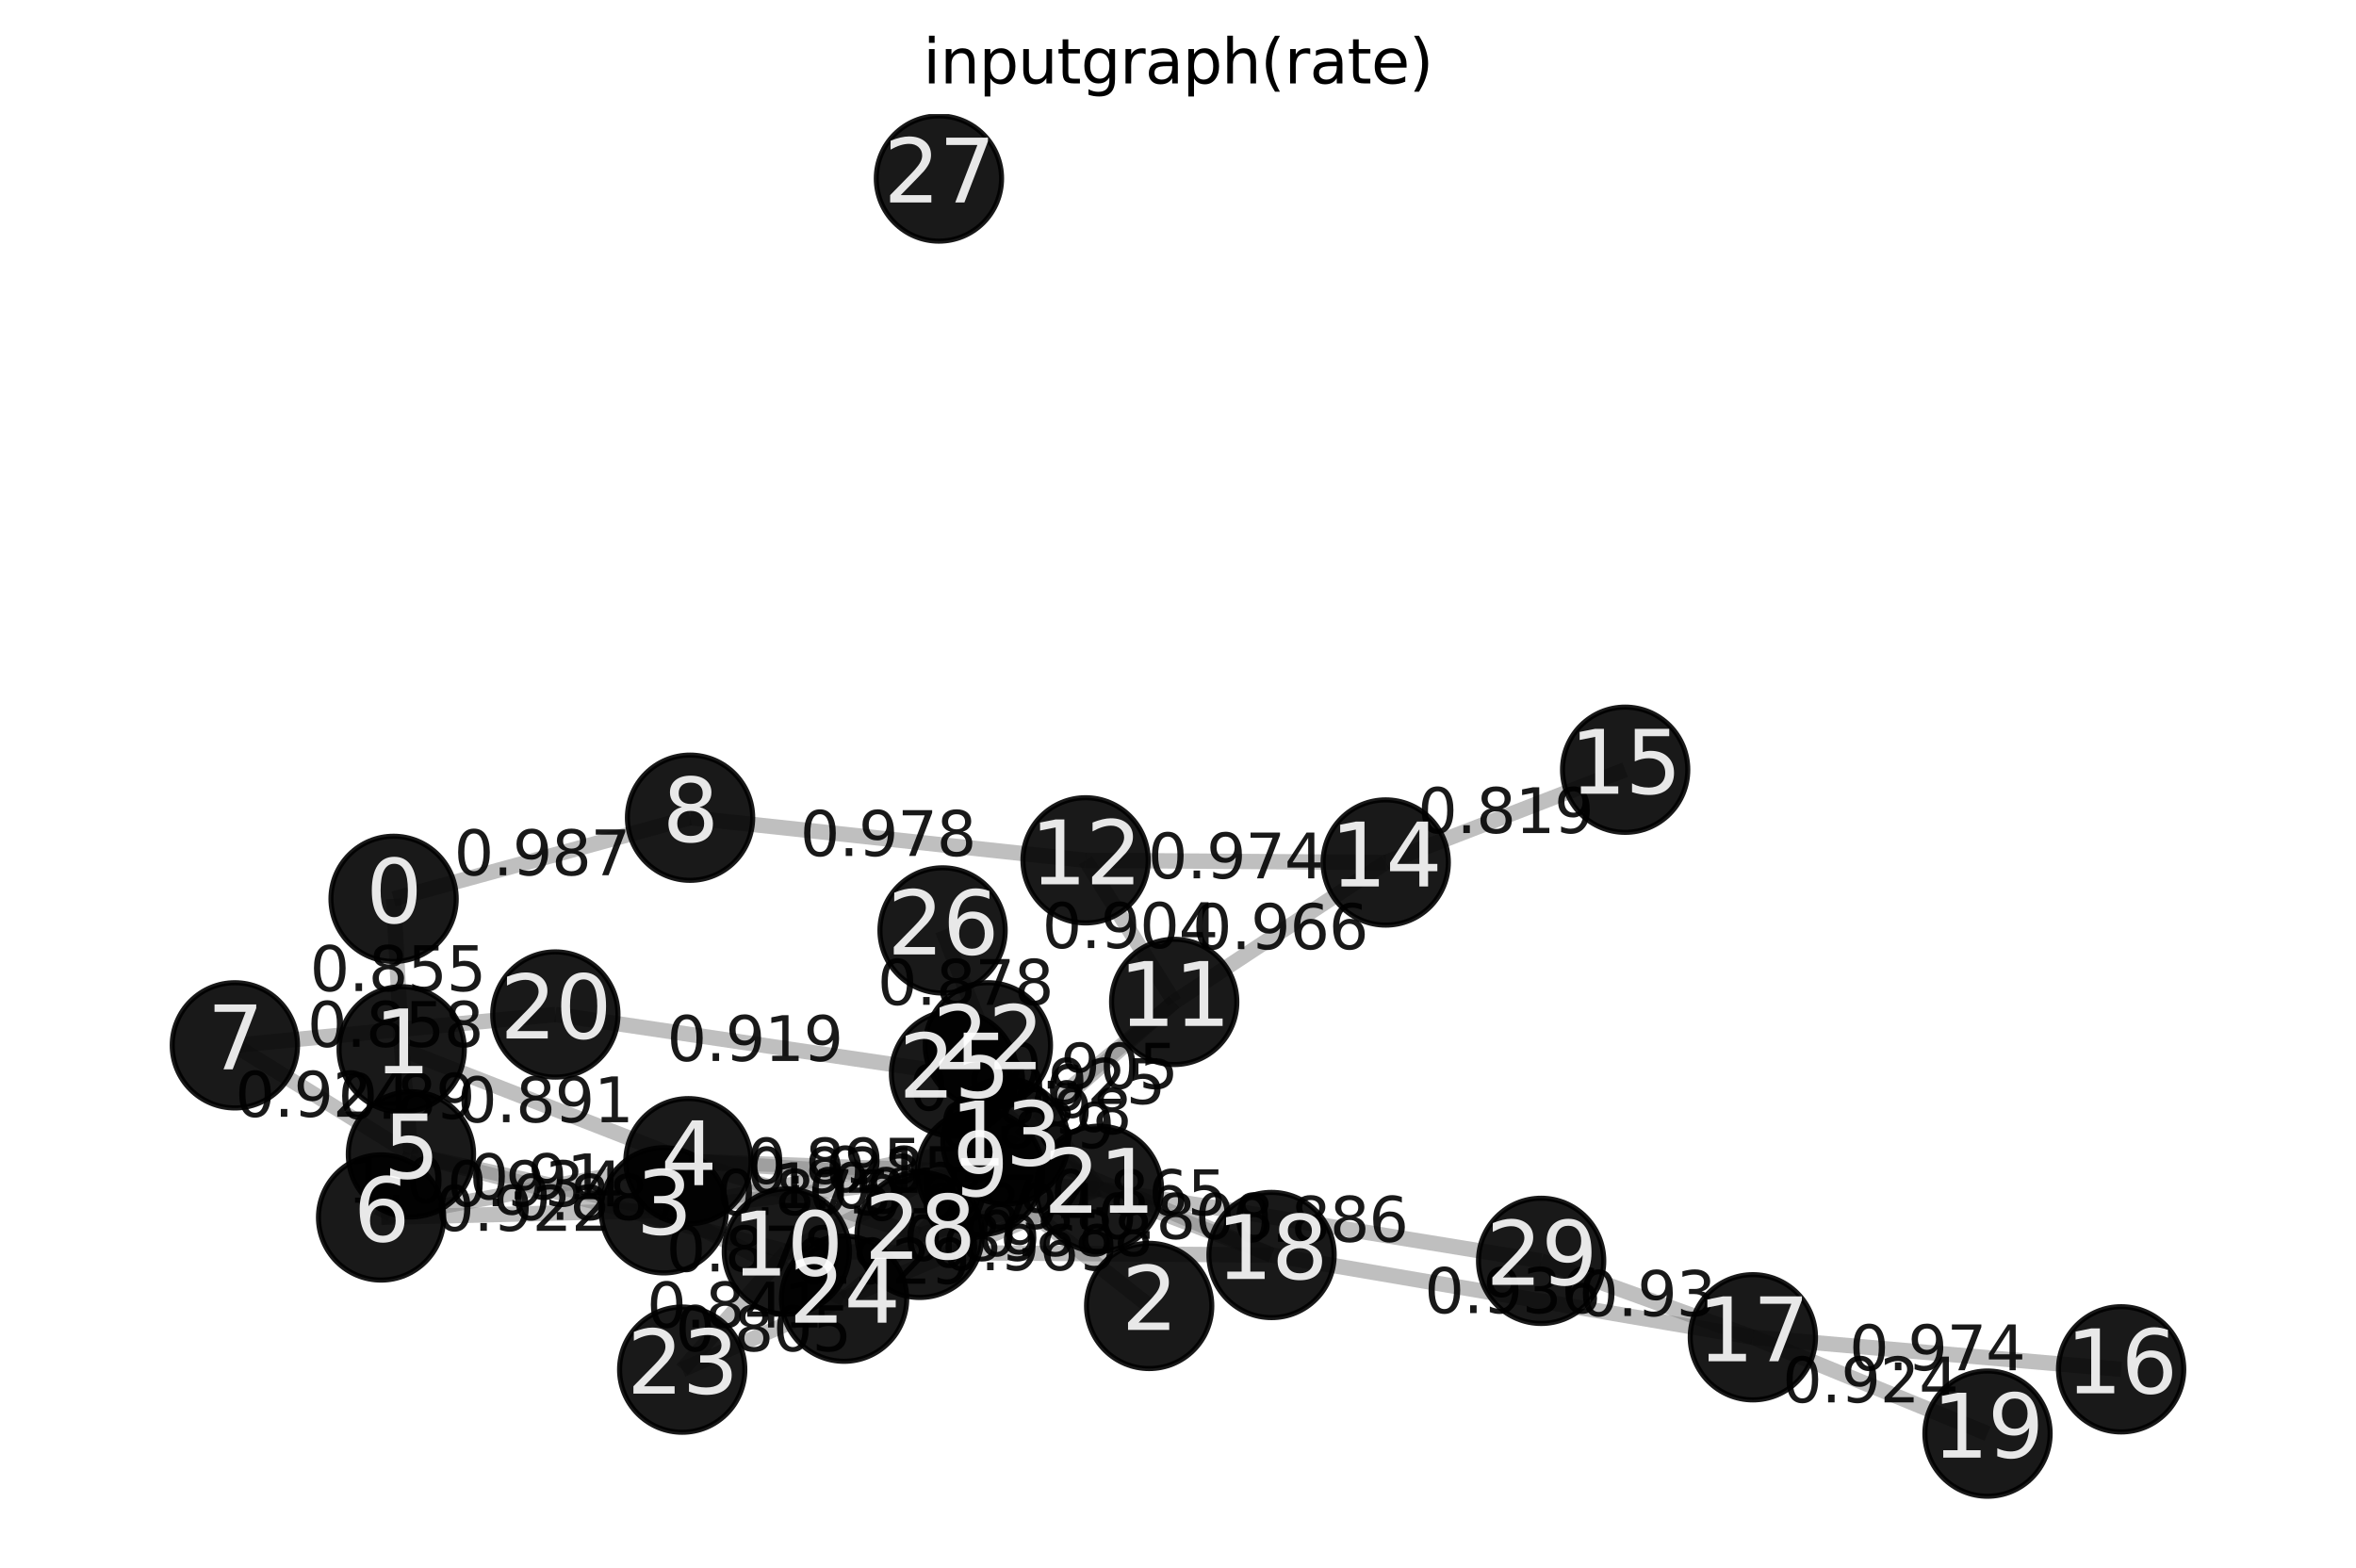 <?xml version="1.0" encoding="utf-8" standalone="no"?>
<!DOCTYPE svg PUBLIC "-//W3C//DTD SVG 1.1//EN"
  "http://www.w3.org/Graphics/SVG/1.1/DTD/svg11.dtd">
<svg xmlns:xlink="http://www.w3.org/1999/xlink" width="460.8pt" height="306.718pt" viewBox="0 0 460.8 306.718" xmlns="http://www.w3.org/2000/svg" version="1.1">
 <defs>
  <style type="text/css">*{stroke-linejoin: round; stroke-linecap: butt}</style>
 </defs>
 <g id="figure_1">
  <g id="patch_1">
   <path d="M 0 306.718 
L 460.8 306.718 
L 460.8 0 
L 0 0 
z
" style="fill: #ffffff"/>
  </g>
  <g id="axes_1">
   <g id="patch_2">
    <path d="M 7.2 299.518 
L 453.6 299.518 
L 453.6 22.318 
L 7.2 22.318 
z
" style="fill: #ffffff"/>
   </g>
   <g id="LineCollection_1">
    <path d="M 76.981 175.822 
L 78.564 205.254 
" clip-path="url(#peb620bae14)" style="fill: none; stroke: #808080; stroke-opacity: 0.5; stroke-width: 3"/>
    <path d="M 76.981 175.822 
L 134.963 159.949 
" clip-path="url(#peb620bae14)" style="fill: none; stroke: #808080; stroke-opacity: 0.5; stroke-width: 3"/>
    <path d="M 78.564 205.254 
L 134.648 227.139 
" clip-path="url(#peb620bae14)" style="fill: none; stroke: #808080; stroke-opacity: 0.5; stroke-width: 3"/>
    <path d="M 78.564 205.254 
L 80.372 225.791 
" clip-path="url(#peb620bae14)" style="fill: none; stroke: #808080; stroke-opacity: 0.5; stroke-width: 3"/>
    <path d="M 224.76 255.45 
L 191.698 229.265 
" clip-path="url(#peb620bae14)" style="fill: none; stroke: #808080; stroke-opacity: 0.5; stroke-width: 3"/>
    <path d="M 129.821 236.743 
L 80.372 225.791 
" clip-path="url(#peb620bae14)" style="fill: none; stroke: #808080; stroke-opacity: 0.5; stroke-width: 3"/>
    <path d="M 129.821 236.743 
L 74.538 238.141 
" clip-path="url(#peb620bae14)" style="fill: none; stroke: #808080; stroke-opacity: 0.5; stroke-width: 3"/>
    <path d="M 129.821 236.743 
L 191.698 229.265 
" clip-path="url(#peb620bae14)" style="fill: none; stroke: #808080; stroke-opacity: 0.5; stroke-width: 3"/>
    <path d="M 129.821 236.743 
L 196.653 223.268 
" clip-path="url(#peb620bae14)" style="fill: none; stroke: #808080; stroke-opacity: 0.5; stroke-width: 3"/>
    <path d="M 129.821 236.743 
L 165.088 254.029 
" clip-path="url(#peb620bae14)" style="fill: none; stroke: #808080; stroke-opacity: 0.5; stroke-width: 3"/>
    <path d="M 134.648 227.139 
L 74.538 238.141 
" clip-path="url(#peb620bae14)" style="fill: none; stroke: #808080; stroke-opacity: 0.5; stroke-width: 3"/>
    <path d="M 134.648 227.139 
L 191.698 229.265 
" clip-path="url(#peb620bae14)" style="fill: none; stroke: #808080; stroke-opacity: 0.5; stroke-width: 3"/>
    <path d="M 134.648 227.139 
L 214.93 232.533 
" clip-path="url(#peb620bae14)" style="fill: none; stroke: #808080; stroke-opacity: 0.5; stroke-width: 3"/>
    <path d="M 134.648 227.139 
L 179.865 241.546 
" clip-path="url(#peb620bae14)" style="fill: none; stroke: #808080; stroke-opacity: 0.5; stroke-width: 3"/>
    <path d="M 80.372 225.791 
L 74.538 238.141 
" clip-path="url(#peb620bae14)" style="fill: none; stroke: #808080; stroke-opacity: 0.5; stroke-width: 3"/>
    <path d="M 80.372 225.791 
L 45.937 204.474 
" clip-path="url(#peb620bae14)" style="fill: none; stroke: #808080; stroke-opacity: 0.5; stroke-width: 3"/>
    <path d="M 80.372 225.791 
L 153.898 244.801 
" clip-path="url(#peb620bae14)" style="fill: none; stroke: #808080; stroke-opacity: 0.5; stroke-width: 3"/>
    <path d="M 45.937 204.474 
L 108.615 198.442 
" clip-path="url(#peb620bae14)" style="fill: none; stroke: #808080; stroke-opacity: 0.5; stroke-width: 3"/>
    <path d="M 134.963 159.949 
L 212.326 168.285 
" clip-path="url(#peb620bae14)" style="fill: none; stroke: #808080; stroke-opacity: 0.5; stroke-width: 3"/>
    <path d="M 191.698 229.265 
L 229.657 195.979 
" clip-path="url(#peb620bae14)" style="fill: none; stroke: #808080; stroke-opacity: 0.5; stroke-width: 3"/>
    <path d="M 191.698 229.265 
L 179.865 241.546 
" clip-path="url(#peb620bae14)" style="fill: none; stroke: #808080; stroke-opacity: 0.5; stroke-width: 3"/>
    <path d="M 153.898 244.801 
L 196.653 223.268 
" clip-path="url(#peb620bae14)" style="fill: none; stroke: #808080; stroke-opacity: 0.5; stroke-width: 3"/>
    <path d="M 153.898 244.801 
L 248.698 245.484 
" clip-path="url(#peb620bae14)" style="fill: none; stroke: #808080; stroke-opacity: 0.5; stroke-width: 3"/>
    <path d="M 153.898 244.801 
L 133.429 267.908 
" clip-path="url(#peb620bae14)" style="fill: none; stroke: #808080; stroke-opacity: 0.5; stroke-width: 3"/>
    <path d="M 229.657 195.979 
L 212.326 168.285 
" clip-path="url(#peb620bae14)" style="fill: none; stroke: #808080; stroke-opacity: 0.5; stroke-width: 3"/>
    <path d="M 229.657 195.979 
L 196.653 223.268 
" clip-path="url(#peb620bae14)" style="fill: none; stroke: #808080; stroke-opacity: 0.5; stroke-width: 3"/>
    <path d="M 229.657 195.979 
L 271.026 168.708 
" clip-path="url(#peb620bae14)" style="fill: none; stroke: #808080; stroke-opacity: 0.5; stroke-width: 3"/>
    <path d="M 212.326 168.285 
L 271.026 168.708 
" clip-path="url(#peb620bae14)" style="fill: none; stroke: #808080; stroke-opacity: 0.5; stroke-width: 3"/>
    <path d="M 196.653 223.268 
L 248.698 245.484 
" clip-path="url(#peb620bae14)" style="fill: none; stroke: #808080; stroke-opacity: 0.5; stroke-width: 3"/>
    <path d="M 196.653 223.268 
L 193.218 204.468 
" clip-path="url(#peb620bae14)" style="fill: none; stroke: #808080; stroke-opacity: 0.5; stroke-width: 3"/>
    <path d="M 271.026 168.708 
L 317.858 150.562 
" clip-path="url(#peb620bae14)" style="fill: none; stroke: #808080; stroke-opacity: 0.5; stroke-width: 3"/>
    <path d="M 414.863 267.847 
L 342.836 261.578 
" clip-path="url(#peb620bae14)" style="fill: none; stroke: #808080; stroke-opacity: 0.5; stroke-width: 3"/>
    <path d="M 342.836 261.578 
L 248.698 245.484 
" clip-path="url(#peb620bae14)" style="fill: none; stroke: #808080; stroke-opacity: 0.5; stroke-width: 3"/>
    <path d="M 342.836 261.578 
L 388.729 280.425 
" clip-path="url(#peb620bae14)" style="fill: none; stroke: #808080; stroke-opacity: 0.5; stroke-width: 3"/>
    <path d="M 342.836 261.578 
L 301.424 246.629 
" clip-path="url(#peb620bae14)" style="fill: none; stroke: #808080; stroke-opacity: 0.5; stroke-width: 3"/>
    <path d="M 248.698 245.484 
L 214.93 232.533 
" clip-path="url(#peb620bae14)" style="fill: none; stroke: #808080; stroke-opacity: 0.5; stroke-width: 3"/>
    <path d="M 108.615 198.442 
L 186.598 209.995 
" clip-path="url(#peb620bae14)" style="fill: none; stroke: #808080; stroke-opacity: 0.5; stroke-width: 3"/>
    <path d="M 214.93 232.533 
L 193.218 204.468 
" clip-path="url(#peb620bae14)" style="fill: none; stroke: #808080; stroke-opacity: 0.5; stroke-width: 3"/>
    <path d="M 214.93 232.533 
L 165.088 254.029 
" clip-path="url(#peb620bae14)" style="fill: none; stroke: #808080; stroke-opacity: 0.5; stroke-width: 3"/>
    <path d="M 214.93 232.533 
L 186.598 209.995 
" clip-path="url(#peb620bae14)" style="fill: none; stroke: #808080; stroke-opacity: 0.5; stroke-width: 3"/>
    <path d="M 214.93 232.533 
L 179.865 241.546 
" clip-path="url(#peb620bae14)" style="fill: none; stroke: #808080; stroke-opacity: 0.5; stroke-width: 3"/>
    <path d="M 214.93 232.533 
L 301.424 246.629 
" clip-path="url(#peb620bae14)" style="fill: none; stroke: #808080; stroke-opacity: 0.5; stroke-width: 3"/>
    <path d="M 193.218 204.468 
L 184.354 181.999 
" clip-path="url(#peb620bae14)" style="fill: none; stroke: #808080; stroke-opacity: 0.5; stroke-width: 3"/>
    <path d="M 133.429 267.908 
L 165.088 254.029 
" clip-path="url(#peb620bae14)" style="fill: none; stroke: #808080; stroke-opacity: 0.5; stroke-width: 3"/>
    <path d="M 165.088 254.029 
L 179.865 241.546 
" clip-path="url(#peb620bae14)" style="fill: none; stroke: #808080; stroke-opacity: 0.5; stroke-width: 3"/>
   </g>
   <g id="text_1">
    <g id="patch_3">
     <path d="M 56.636 200.305 
L 98.91 200.305 
L 98.91 180.771 
L 56.636 180.771 
L 56.636 200.305 
z
" clip-path="url(#peb620bae14)" style="fill: none"/>
    </g>
    <g clip-path="url(#peb620bae14)">
     <!-- 0.855 -->
     <g style="opacity: 0.9" transform="translate(60.596 193.85) scale(0.12 -0.12)">
      <defs>
       <path id="DejaVuSans-30" d="M 2034 4250 
Q 1547 4250 1301 3770 
Q 1056 3291 1056 2328 
Q 1056 1369 1301 889 
Q 1547 409 2034 409 
Q 2525 409 2770 889 
Q 3016 1369 3016 2328 
Q 3016 3291 2770 3770 
Q 2525 4250 2034 4250 
z
M 2034 4750 
Q 2819 4750 3233 4129 
Q 3647 3509 3647 2328 
Q 3647 1150 3233 529 
Q 2819 -91 2034 -91 
Q 1250 -91 836 529 
Q 422 1150 422 2328 
Q 422 3509 836 4129 
Q 1250 4750 2034 4750 
z
" transform="scale(0.016)"/>
       <path id="DejaVuSans-2e" d="M 684 794 
L 1344 794 
L 1344 0 
L 684 0 
L 684 794 
z
" transform="scale(0.016)"/>
       <path id="DejaVuSans-38" d="M 2034 2216 
Q 1584 2216 1326 1975 
Q 1069 1734 1069 1313 
Q 1069 891 1326 650 
Q 1584 409 2034 409 
Q 2484 409 2743 651 
Q 3003 894 3003 1313 
Q 3003 1734 2745 1975 
Q 2488 2216 2034 2216 
z
M 1403 2484 
Q 997 2584 770 2862 
Q 544 3141 544 3541 
Q 544 4100 942 4425 
Q 1341 4750 2034 4750 
Q 2731 4750 3128 4425 
Q 3525 4100 3525 3541 
Q 3525 3141 3298 2862 
Q 3072 2584 2669 2484 
Q 3125 2378 3379 2068 
Q 3634 1759 3634 1313 
Q 3634 634 3220 271 
Q 2806 -91 2034 -91 
Q 1263 -91 848 271 
Q 434 634 434 1313 
Q 434 1759 690 2068 
Q 947 2378 1403 2484 
z
M 1172 3481 
Q 1172 3119 1398 2916 
Q 1625 2713 2034 2713 
Q 2441 2713 2670 2916 
Q 2900 3119 2900 3481 
Q 2900 3844 2670 4047 
Q 2441 4250 2034 4250 
Q 1625 4250 1398 4047 
Q 1172 3844 1172 3481 
z
" transform="scale(0.016)"/>
       <path id="DejaVuSans-35" d="M 691 4666 
L 3169 4666 
L 3169 4134 
L 1269 4134 
L 1269 2991 
Q 1406 3038 1543 3061 
Q 1681 3084 1819 3084 
Q 2600 3084 3056 2656 
Q 3513 2228 3513 1497 
Q 3513 744 3044 326 
Q 2575 -91 1722 -91 
Q 1428 -91 1123 -41 
Q 819 9 494 109 
L 494 744 
Q 775 591 1075 516 
Q 1375 441 1709 441 
Q 2250 441 2565 725 
Q 2881 1009 2881 1497 
Q 2881 1984 2565 2268 
Q 2250 2553 1709 2553 
Q 1456 2553 1204 2497 
Q 953 2441 691 2322 
L 691 4666 
z
" transform="scale(0.016)"/>
      </defs>
      <use xlink:href="#DejaVuSans-30"/>
      <use xlink:href="#DejaVuSans-2e" x="63.623"/>
      <use xlink:href="#DejaVuSans-38" x="95.41"/>
      <use xlink:href="#DejaVuSans-35" x="159.033"/>
      <use xlink:href="#DejaVuSans-35" x="222.656"/>
     </g>
    </g>
   </g>
   <g id="text_2">
    <g id="patch_4">
     <path d="M 84.835 177.652 
L 127.109 177.652 
L 127.109 158.118 
L 84.835 158.118 
L 84.835 177.652 
z
" clip-path="url(#peb620bae14)" style="fill: none"/>
    </g>
    <g clip-path="url(#peb620bae14)">
     <!-- 0.987 -->
     <g style="opacity: 0.9" transform="translate(88.795 171.197) scale(0.12 -0.12)">
      <defs>
       <path id="DejaVuSans-39" d="M 703 97 
L 703 672 
Q 941 559 1184 500 
Q 1428 441 1663 441 
Q 2288 441 2617 861 
Q 2947 1281 2994 2138 
Q 2813 1869 2534 1725 
Q 2256 1581 1919 1581 
Q 1219 1581 811 2004 
Q 403 2428 403 3163 
Q 403 3881 828 4315 
Q 1253 4750 1959 4750 
Q 2769 4750 3195 4129 
Q 3622 3509 3622 2328 
Q 3622 1225 3098 567 
Q 2575 -91 1691 -91 
Q 1453 -91 1209 -44 
Q 966 3 703 97 
z
M 1959 2075 
Q 2384 2075 2632 2365 
Q 2881 2656 2881 3163 
Q 2881 3666 2632 3958 
Q 2384 4250 1959 4250 
Q 1534 4250 1286 3958 
Q 1038 3666 1038 3163 
Q 1038 2656 1286 2365 
Q 1534 2075 1959 2075 
z
" transform="scale(0.016)"/>
       <path id="DejaVuSans-37" d="M 525 4666 
L 3525 4666 
L 3525 4397 
L 1831 0 
L 1172 0 
L 2766 4134 
L 525 4134 
L 525 4666 
z
" transform="scale(0.016)"/>
      </defs>
      <use xlink:href="#DejaVuSans-30"/>
      <use xlink:href="#DejaVuSans-2e" x="63.623"/>
      <use xlink:href="#DejaVuSans-39" x="95.41"/>
      <use xlink:href="#DejaVuSans-38" x="159.033"/>
      <use xlink:href="#DejaVuSans-37" x="222.656"/>
     </g>
    </g>
   </g>
   <g id="text_3">
    <g id="patch_5">
     <path d="M 85.469 225.964 
L 127.743 225.964 
L 127.743 206.43 
L 85.469 206.43 
L 85.469 225.964 
z
" clip-path="url(#peb620bae14)" style="fill: none"/>
    </g>
    <g clip-path="url(#peb620bae14)">
     <!-- 0.891 -->
     <g style="opacity: 0.9" transform="translate(89.429 219.508) scale(0.12 -0.12)">
      <defs>
       <path id="DejaVuSans-31" d="M 794 531 
L 1825 531 
L 1825 4091 
L 703 3866 
L 703 4441 
L 1819 4666 
L 2450 4666 
L 2450 531 
L 3481 531 
L 3481 0 
L 794 0 
L 794 531 
z
" transform="scale(0.016)"/>
      </defs>
      <use xlink:href="#DejaVuSans-30"/>
      <use xlink:href="#DejaVuSans-2e" x="63.623"/>
      <use xlink:href="#DejaVuSans-38" x="95.41"/>
      <use xlink:href="#DejaVuSans-39" x="159.033"/>
      <use xlink:href="#DejaVuSans-31" x="222.656"/>
     </g>
    </g>
   </g>
   <g id="text_4">
    <g id="patch_6">
     <path d="M 62.149 225.289 
L 96.788 225.289 
L 96.788 205.756 
L 62.149 205.756 
L 62.149 225.289 
z
" clip-path="url(#peb620bae14)" style="fill: none"/>
    </g>
    <g clip-path="url(#peb620bae14)">
     <!-- 0.89 -->
     <g style="opacity: 0.9" transform="translate(66.109 218.834) scale(0.12 -0.12)">
      <use xlink:href="#DejaVuSans-30"/>
      <use xlink:href="#DejaVuSans-2e" x="63.623"/>
      <use xlink:href="#DejaVuSans-38" x="95.41"/>
      <use xlink:href="#DejaVuSans-39" x="159.033"/>
     </g>
    </g>
   </g>
   <g id="text_5">
    <g id="patch_7">
     <path d="M 187.092 252.124 
L 229.366 252.124 
L 229.366 232.59 
L 187.092 232.59 
L 187.092 252.124 
z
" clip-path="url(#peb620bae14)" style="fill: none"/>
    </g>
    <g clip-path="url(#peb620bae14)">
     <!-- 0.888 -->
     <g style="opacity: 0.9" transform="translate(191.052 245.669) scale(0.12 -0.12)">
      <use xlink:href="#DejaVuSans-30"/>
      <use xlink:href="#DejaVuSans-2e" x="63.623"/>
      <use xlink:href="#DejaVuSans-38" x="95.41"/>
      <use xlink:href="#DejaVuSans-38" x="159.033"/>
      <use xlink:href="#DejaVuSans-38" x="222.656"/>
     </g>
    </g>
   </g>
   <g id="text_6">
    <g id="patch_8">
     <path d="M 87.777 241.034 
L 122.416 241.034 
L 122.416 221.5 
L 87.777 221.5 
L 87.777 241.034 
z
" clip-path="url(#peb620bae14)" style="fill: none"/>
    </g>
    <g clip-path="url(#peb620bae14)">
     <!-- 0.91 -->
     <g style="opacity: 0.9" transform="translate(91.737 234.578) scale(0.12 -0.12)">
      <use xlink:href="#DejaVuSans-30"/>
      <use xlink:href="#DejaVuSans-2e" x="63.623"/>
      <use xlink:href="#DejaVuSans-39" x="95.41"/>
      <use xlink:href="#DejaVuSans-31" x="159.033"/>
     </g>
    </g>
   </g>
   <g id="text_7">
    <g id="patch_9">
     <path d="M 81.043 247.209 
L 123.316 247.209 
L 123.316 227.675 
L 81.043 227.675 
L 81.043 247.209 
z
" clip-path="url(#peb620bae14)" style="fill: none"/>
    </g>
    <g clip-path="url(#peb620bae14)">
     <!-- 0.922 -->
     <g style="opacity: 0.9" transform="translate(85.003 240.753) scale(0.12 -0.12)">
      <defs>
       <path id="DejaVuSans-32" d="M 1228 531 
L 3431 531 
L 3431 0 
L 469 0 
L 469 531 
Q 828 903 1448 1529 
Q 2069 2156 2228 2338 
Q 2531 2678 2651 2914 
Q 2772 3150 2772 3378 
Q 2772 3750 2511 3984 
Q 2250 4219 1831 4219 
Q 1534 4219 1204 4116 
Q 875 4013 500 3803 
L 500 4441 
Q 881 4594 1212 4672 
Q 1544 4750 1819 4750 
Q 2544 4750 2975 4387 
Q 3406 4025 3406 3419 
Q 3406 3131 3298 2873 
Q 3191 2616 2906 2266 
Q 2828 2175 2409 1742 
Q 1991 1309 1228 531 
z
" transform="scale(0.016)"/>
      </defs>
      <use xlink:href="#DejaVuSans-30"/>
      <use xlink:href="#DejaVuSans-2e" x="63.623"/>
      <use xlink:href="#DejaVuSans-39" x="95.41"/>
      <use xlink:href="#DejaVuSans-32" x="159.033"/>
      <use xlink:href="#DejaVuSans-32" x="222.656"/>
     </g>
    </g>
   </g>
   <g id="text_8">
    <g id="patch_10">
     <path d="M 147.258 242.771 
L 174.261 242.771 
L 174.261 223.237 
L 147.258 223.237 
L 147.258 242.771 
z
" clip-path="url(#peb620bae14)" style="fill: none"/>
    </g>
    <g clip-path="url(#peb620bae14)">
     <!-- 1.0 -->
     <g style="opacity: 0.9" transform="translate(151.218 236.315) scale(0.12 -0.12)">
      <use xlink:href="#DejaVuSans-31"/>
      <use xlink:href="#DejaVuSans-2e" x="63.623"/>
      <use xlink:href="#DejaVuSans-30" x="95.41"/>
     </g>
    </g>
   </g>
   <g id="text_9">
    <g id="patch_11">
     <path d="M 142.1 239.772 
L 184.374 239.772 
L 184.374 220.239 
L 142.1 220.239 
L 142.1 239.772 
z
" clip-path="url(#peb620bae14)" style="fill: none"/>
    </g>
    <g clip-path="url(#peb620bae14)">
     <!-- 0.921 -->
     <g style="opacity: 0.9" transform="translate(146.06 233.317) scale(0.12 -0.12)">
      <use xlink:href="#DejaVuSans-30"/>
      <use xlink:href="#DejaVuSans-2e" x="63.623"/>
      <use xlink:href="#DejaVuSans-39" x="95.41"/>
      <use xlink:href="#DejaVuSans-32" x="159.033"/>
      <use xlink:href="#DejaVuSans-31" x="222.656"/>
     </g>
    </g>
   </g>
   <g id="text_10">
    <g id="patch_12">
     <path d="M 126.318 255.153 
L 168.591 255.153 
L 168.591 235.619 
L 126.318 235.619 
L 126.318 255.153 
z
" clip-path="url(#peb620bae14)" style="fill: none"/>
    </g>
    <g clip-path="url(#peb620bae14)">
     <!-- 0.878 -->
     <g style="opacity: 0.9" transform="translate(130.278 248.697) scale(0.12 -0.12)">
      <use xlink:href="#DejaVuSans-30"/>
      <use xlink:href="#DejaVuSans-2e" x="63.623"/>
      <use xlink:href="#DejaVuSans-38" x="95.41"/>
      <use xlink:href="#DejaVuSans-37" x="159.033"/>
      <use xlink:href="#DejaVuSans-38" x="222.656"/>
     </g>
    </g>
   </g>
   <g id="text_11">
    <g id="patch_13">
     <path d="M 83.456 242.407 
L 125.73 242.407 
L 125.73 222.873 
L 83.456 222.873 
L 83.456 242.407 
z
" clip-path="url(#peb620bae14)" style="fill: none"/>
    </g>
    <g clip-path="url(#peb620bae14)">
     <!-- 0.934 -->
     <g style="opacity: 0.9" transform="translate(87.416 235.951) scale(0.12 -0.12)">
      <defs>
       <path id="DejaVuSans-33" d="M 2597 2516 
Q 3050 2419 3304 2112 
Q 3559 1806 3559 1356 
Q 3559 666 3084 287 
Q 2609 -91 1734 -91 
Q 1441 -91 1130 -33 
Q 819 25 488 141 
L 488 750 
Q 750 597 1062 519 
Q 1375 441 1716 441 
Q 2309 441 2620 675 
Q 2931 909 2931 1356 
Q 2931 1769 2642 2001 
Q 2353 2234 1838 2234 
L 1294 2234 
L 1294 2753 
L 1863 2753 
Q 2328 2753 2575 2939 
Q 2822 3125 2822 3475 
Q 2822 3834 2567 4026 
Q 2313 4219 1838 4219 
Q 1578 4219 1281 4162 
Q 984 4106 628 3988 
L 628 4550 
Q 988 4650 1302 4700 
Q 1616 4750 1894 4750 
Q 2613 4750 3031 4423 
Q 3450 4097 3450 3541 
Q 3450 3153 3228 2886 
Q 3006 2619 2597 2516 
z
" transform="scale(0.016)"/>
       <path id="DejaVuSans-34" d="M 2419 4116 
L 825 1625 
L 2419 1625 
L 2419 4116 
z
M 2253 4666 
L 3047 4666 
L 3047 1625 
L 3713 1625 
L 3713 1100 
L 3047 1100 
L 3047 0 
L 2419 0 
L 2419 1100 
L 313 1100 
L 313 1709 
L 2253 4666 
z
" transform="scale(0.016)"/>
      </defs>
      <use xlink:href="#DejaVuSans-30"/>
      <use xlink:href="#DejaVuSans-2e" x="63.623"/>
      <use xlink:href="#DejaVuSans-39" x="95.41"/>
      <use xlink:href="#DejaVuSans-33" x="159.033"/>
      <use xlink:href="#DejaVuSans-34" x="222.656"/>
     </g>
    </g>
   </g>
   <g id="text_12">
    <g id="patch_14">
     <path d="M 142.036 237.969 
L 184.31 237.969 
L 184.31 218.435 
L 142.036 218.435 
L 142.036 237.969 
z
" clip-path="url(#peb620bae14)" style="fill: none"/>
    </g>
    <g clip-path="url(#peb620bae14)">
     <!-- 0.895 -->
     <g style="opacity: 0.9" transform="translate(145.996 231.513) scale(0.12 -0.12)">
      <use xlink:href="#DejaVuSans-30"/>
      <use xlink:href="#DejaVuSans-2e" x="63.623"/>
      <use xlink:href="#DejaVuSans-38" x="95.41"/>
      <use xlink:href="#DejaVuSans-39" x="159.033"/>
      <use xlink:href="#DejaVuSans-35" x="222.656"/>
     </g>
    </g>
   </g>
   <g id="text_13">
    <g id="patch_15">
     <path d="M 157.469 239.603 
L 192.108 239.603 
L 192.108 220.069 
L 157.469 220.069 
L 157.469 239.603 
z
" clip-path="url(#peb620bae14)" style="fill: none"/>
    </g>
    <g clip-path="url(#peb620bae14)">
     <!-- 0.85 -->
     <g style="opacity: 0.9" transform="translate(161.429 233.147) scale(0.12 -0.12)">
      <use xlink:href="#DejaVuSans-30"/>
      <use xlink:href="#DejaVuSans-2e" x="63.623"/>
      <use xlink:href="#DejaVuSans-38" x="95.41"/>
      <use xlink:href="#DejaVuSans-35" x="159.033"/>
     </g>
    </g>
   </g>
   <g id="text_14">
    <g id="patch_16">
     <path d="M 136.12 244.11 
L 178.393 244.11 
L 178.393 224.576 
L 136.12 224.576 
L 136.12 244.11 
z
" clip-path="url(#peb620bae14)" style="fill: none"/>
    </g>
    <g clip-path="url(#peb620bae14)">
     <!-- 0.875 -->
     <g style="opacity: 0.9" transform="translate(140.08 237.654) scale(0.12 -0.12)">
      <use xlink:href="#DejaVuSans-30"/>
      <use xlink:href="#DejaVuSans-2e" x="63.623"/>
      <use xlink:href="#DejaVuSans-38" x="95.41"/>
      <use xlink:href="#DejaVuSans-37" x="159.033"/>
      <use xlink:href="#DejaVuSans-35" x="222.656"/>
     </g>
    </g>
   </g>
   <g id="text_15">
    <g id="patch_17">
     <path d="M 63.953 241.733 
L 90.957 241.733 
L 90.957 222.199 
L 63.953 222.199 
L 63.953 241.733 
z
" clip-path="url(#peb620bae14)" style="fill: none"/>
    </g>
    <g clip-path="url(#peb620bae14)">
     <!-- 1.0 -->
     <g style="opacity: 0.9" transform="translate(67.913 235.277) scale(0.12 -0.12)">
      <use xlink:href="#DejaVuSans-31"/>
      <use xlink:href="#DejaVuSans-2e" x="63.623"/>
      <use xlink:href="#DejaVuSans-30" x="95.41"/>
     </g>
    </g>
   </g>
   <g id="text_16">
    <g id="patch_18">
     <path d="M 42.018 224.899 
L 84.292 224.899 
L 84.292 205.366 
L 42.018 205.366 
L 42.018 224.899 
z
" clip-path="url(#peb620bae14)" style="fill: none"/>
    </g>
    <g clip-path="url(#peb620bae14)">
     <!-- 0.924 -->
     <g style="opacity: 0.9" transform="translate(45.978 218.444) scale(0.12 -0.12)">
      <use xlink:href="#DejaVuSans-30"/>
      <use xlink:href="#DejaVuSans-2e" x="63.623"/>
      <use xlink:href="#DejaVuSans-39" x="95.41"/>
      <use xlink:href="#DejaVuSans-32" x="159.033"/>
      <use xlink:href="#DejaVuSans-34" x="222.656"/>
     </g>
    </g>
   </g>
   <g id="text_17">
    <g id="patch_19">
     <path d="M 95.998 245.063 
L 138.272 245.063 
L 138.272 225.529 
L 95.998 225.529 
L 95.998 245.063 
z
" clip-path="url(#peb620bae14)" style="fill: none"/>
    </g>
    <g clip-path="url(#peb620bae14)">
     <!-- 0.887 -->
     <g style="opacity: 0.9" transform="translate(99.958 238.607) scale(0.12 -0.12)">
      <use xlink:href="#DejaVuSans-30"/>
      <use xlink:href="#DejaVuSans-2e" x="63.623"/>
      <use xlink:href="#DejaVuSans-38" x="95.41"/>
      <use xlink:href="#DejaVuSans-38" x="159.033"/>
      <use xlink:href="#DejaVuSans-37" x="222.656"/>
     </g>
    </g>
   </g>
   <g id="text_18">
    <g id="patch_20">
     <path d="M 56.139 211.225 
L 98.413 211.225 
L 98.413 191.691 
L 56.139 191.691 
L 56.139 211.225 
z
" clip-path="url(#peb620bae14)" style="fill: none"/>
    </g>
    <g clip-path="url(#peb620bae14)">
     <!-- 0.858 -->
     <g style="opacity: 0.9" transform="translate(60.099 204.769) scale(0.12 -0.12)">
      <use xlink:href="#DejaVuSans-30"/>
      <use xlink:href="#DejaVuSans-2e" x="63.623"/>
      <use xlink:href="#DejaVuSans-38" x="95.41"/>
      <use xlink:href="#DejaVuSans-35" x="159.033"/>
      <use xlink:href="#DejaVuSans-38" x="222.656"/>
     </g>
    </g>
   </g>
   <g id="text_19">
    <g id="patch_21">
     <path d="M 152.507 173.884 
L 194.781 173.884 
L 194.781 154.35 
L 152.507 154.35 
L 152.507 173.884 
z
" clip-path="url(#peb620bae14)" style="fill: none"/>
    </g>
    <g clip-path="url(#peb620bae14)">
     <!-- 0.978 -->
     <g style="opacity: 0.9" transform="translate(156.467 167.428) scale(0.12 -0.12)">
      <use xlink:href="#DejaVuSans-30"/>
      <use xlink:href="#DejaVuSans-2e" x="63.623"/>
      <use xlink:href="#DejaVuSans-39" x="95.41"/>
      <use xlink:href="#DejaVuSans-37" x="159.033"/>
      <use xlink:href="#DejaVuSans-38" x="222.656"/>
     </g>
    </g>
   </g>
   <g id="text_20">
    <g id="patch_22">
     <path d="M 189.541 222.389 
L 231.815 222.389 
L 231.815 202.855 
L 189.541 202.855 
L 189.541 222.389 
z
" clip-path="url(#peb620bae14)" style="fill: none"/>
    </g>
    <g clip-path="url(#peb620bae14)">
     <!-- 0.925 -->
     <g style="opacity: 0.9" transform="translate(193.501 215.933) scale(0.12 -0.12)">
      <use xlink:href="#DejaVuSans-30"/>
      <use xlink:href="#DejaVuSans-2e" x="63.623"/>
      <use xlink:href="#DejaVuSans-39" x="95.41"/>
      <use xlink:href="#DejaVuSans-32" x="159.033"/>
      <use xlink:href="#DejaVuSans-35" x="222.656"/>
     </g>
    </g>
   </g>
   <g id="text_21">
    <g id="patch_23">
     <path d="M 164.645 245.172 
L 206.919 245.172 
L 206.919 225.639 
L 164.645 225.639 
L 164.645 245.172 
z
" clip-path="url(#peb620bae14)" style="fill: none"/>
    </g>
    <g clip-path="url(#peb620bae14)">
     <!-- 0.977 -->
     <g style="opacity: 0.9" transform="translate(168.605 238.717) scale(0.12 -0.12)">
      <use xlink:href="#DejaVuSans-30"/>
      <use xlink:href="#DejaVuSans-2e" x="63.623"/>
      <use xlink:href="#DejaVuSans-39" x="95.41"/>
      <use xlink:href="#DejaVuSans-37" x="159.033"/>
      <use xlink:href="#DejaVuSans-37" x="222.656"/>
     </g>
    </g>
   </g>
   <g id="text_22">
    <g id="patch_24">
     <path d="M 154.138 243.801 
L 196.412 243.801 
L 196.412 224.268 
L 154.138 224.268 
L 154.138 243.801 
z
" clip-path="url(#peb620bae14)" style="fill: none"/>
    </g>
    <g clip-path="url(#peb620bae14)">
     <!-- 0.913 -->
     <g style="opacity: 0.9" transform="translate(158.098 237.346) scale(0.12 -0.12)">
      <use xlink:href="#DejaVuSans-30"/>
      <use xlink:href="#DejaVuSans-2e" x="63.623"/>
      <use xlink:href="#DejaVuSans-39" x="95.41"/>
      <use xlink:href="#DejaVuSans-31" x="159.033"/>
      <use xlink:href="#DejaVuSans-33" x="222.656"/>
     </g>
    </g>
   </g>
   <g id="text_23">
    <g id="patch_25">
     <path d="M 180.161 254.909 
L 222.435 254.909 
L 222.435 235.376 
L 180.161 235.376 
L 180.161 254.909 
z
" clip-path="url(#peb620bae14)" style="fill: none"/>
    </g>
    <g clip-path="url(#peb620bae14)">
     <!-- 0.969 -->
     <g style="opacity: 0.9" transform="translate(184.121 248.454) scale(0.12 -0.12)">
      <defs>
       <path id="DejaVuSans-36" d="M 2113 2584 
Q 1688 2584 1439 2293 
Q 1191 2003 1191 1497 
Q 1191 994 1439 701 
Q 1688 409 2113 409 
Q 2538 409 2786 701 
Q 3034 994 3034 1497 
Q 3034 2003 2786 2293 
Q 2538 2584 2113 2584 
z
M 3366 4563 
L 3366 3988 
Q 3128 4100 2886 4159 
Q 2644 4219 2406 4219 
Q 1781 4219 1451 3797 
Q 1122 3375 1075 2522 
Q 1259 2794 1537 2939 
Q 1816 3084 2150 3084 
Q 2853 3084 3261 2657 
Q 3669 2231 3669 1497 
Q 3669 778 3244 343 
Q 2819 -91 2113 -91 
Q 1303 -91 875 529 
Q 447 1150 447 2328 
Q 447 3434 972 4092 
Q 1497 4750 2381 4750 
Q 2619 4750 2861 4703 
Q 3103 4656 3366 4563 
z
" transform="scale(0.016)"/>
      </defs>
      <use xlink:href="#DejaVuSans-30"/>
      <use xlink:href="#DejaVuSans-2e" x="63.623"/>
      <use xlink:href="#DejaVuSans-39" x="95.41"/>
      <use xlink:href="#DejaVuSans-36" x="159.033"/>
      <use xlink:href="#DejaVuSans-39" x="222.656"/>
     </g>
    </g>
   </g>
   <g id="text_24">
    <g id="patch_26">
     <path d="M 122.527 266.121 
L 164.801 266.121 
L 164.801 246.588 
L 122.527 246.588 
L 122.527 266.121 
z
" clip-path="url(#peb620bae14)" style="fill: none"/>
    </g>
    <g clip-path="url(#peb620bae14)">
     <!-- 0.841 -->
     <g style="opacity: 0.9" transform="translate(126.487 259.666) scale(0.12 -0.12)">
      <use xlink:href="#DejaVuSans-30"/>
      <use xlink:href="#DejaVuSans-2e" x="63.623"/>
      <use xlink:href="#DejaVuSans-38" x="95.41"/>
      <use xlink:href="#DejaVuSans-34" x="159.033"/>
      <use xlink:href="#DejaVuSans-31" x="222.656"/>
     </g>
    </g>
   </g>
   <g id="text_25">
    <g id="patch_27">
     <path d="M 199.855 191.899 
L 242.128 191.899 
L 242.128 172.365 
L 199.855 172.365 
L 199.855 191.899 
z
" clip-path="url(#peb620bae14)" style="fill: none"/>
    </g>
    <g clip-path="url(#peb620bae14)">
     <!-- 0.904 -->
     <g style="opacity: 0.9" transform="translate(203.815 185.443) scale(0.12 -0.12)">
      <use xlink:href="#DejaVuSans-30"/>
      <use xlink:href="#DejaVuSans-2e" x="63.623"/>
      <use xlink:href="#DejaVuSans-39" x="95.41"/>
      <use xlink:href="#DejaVuSans-30" x="159.033"/>
      <use xlink:href="#DejaVuSans-34" x="222.656"/>
     </g>
    </g>
   </g>
   <g id="text_26">
    <g id="patch_28">
     <path d="M 192.018 219.391 
L 234.292 219.391 
L 234.292 199.857 
L 192.018 199.857 
L 192.018 219.391 
z
" clip-path="url(#peb620bae14)" style="fill: none"/>
    </g>
    <g clip-path="url(#peb620bae14)">
     <!-- 0.905 -->
     <g style="opacity: 0.9" transform="translate(195.978 212.935) scale(0.12 -0.12)">
      <use xlink:href="#DejaVuSans-30"/>
      <use xlink:href="#DejaVuSans-2e" x="63.623"/>
      <use xlink:href="#DejaVuSans-39" x="95.41"/>
      <use xlink:href="#DejaVuSans-30" x="159.033"/>
      <use xlink:href="#DejaVuSans-35" x="222.656"/>
     </g>
    </g>
   </g>
   <g id="text_27">
    <g id="patch_29">
     <path d="M 229.205 192.11 
L 271.479 192.11 
L 271.479 172.577 
L 229.205 172.577 
L 229.205 192.11 
z
" clip-path="url(#peb620bae14)" style="fill: none"/>
    </g>
    <g clip-path="url(#peb620bae14)">
     <!-- 0.966 -->
     <g style="opacity: 0.9" transform="translate(233.165 185.655) scale(0.12 -0.12)">
      <use xlink:href="#DejaVuSans-30"/>
      <use xlink:href="#DejaVuSans-2e" x="63.623"/>
      <use xlink:href="#DejaVuSans-39" x="95.41"/>
      <use xlink:href="#DejaVuSans-36" x="159.033"/>
      <use xlink:href="#DejaVuSans-36" x="222.656"/>
     </g>
    </g>
   </g>
   <g id="text_28">
    <g id="patch_30">
     <path d="M 220.539 178.263 
L 262.813 178.263 
L 262.813 158.729 
L 220.539 158.729 
L 220.539 178.263 
z
" clip-path="url(#peb620bae14)" style="fill: none"/>
    </g>
    <g clip-path="url(#peb620bae14)">
     <!-- 0.974 -->
     <g style="opacity: 0.9" transform="translate(224.499 171.808) scale(0.12 -0.12)">
      <use xlink:href="#DejaVuSans-30"/>
      <use xlink:href="#DejaVuSans-2e" x="63.623"/>
      <use xlink:href="#DejaVuSans-39" x="95.41"/>
      <use xlink:href="#DejaVuSans-37" x="159.033"/>
      <use xlink:href="#DejaVuSans-34" x="222.656"/>
     </g>
    </g>
   </g>
   <g id="text_29">
    <g id="patch_31">
     <path d="M 201.538 244.143 
L 243.812 244.143 
L 243.812 224.609 
L 201.538 224.609 
L 201.538 244.143 
z
" clip-path="url(#peb620bae14)" style="fill: none"/>
    </g>
    <g clip-path="url(#peb620bae14)">
     <!-- 0.865 -->
     <g style="opacity: 0.9" transform="translate(205.498 237.687) scale(0.12 -0.12)">
      <use xlink:href="#DejaVuSans-30"/>
      <use xlink:href="#DejaVuSans-2e" x="63.623"/>
      <use xlink:href="#DejaVuSans-38" x="95.41"/>
      <use xlink:href="#DejaVuSans-36" x="159.033"/>
      <use xlink:href="#DejaVuSans-35" x="222.656"/>
     </g>
    </g>
   </g>
   <g id="text_30">
    <g id="patch_32">
     <path d="M 173.799 223.635 
L 216.072 223.635 
L 216.072 204.101 
L 173.799 204.101 
L 173.799 223.635 
z
" clip-path="url(#peb620bae14)" style="fill: none"/>
    </g>
    <g clip-path="url(#peb620bae14)">
     <!-- 0.906 -->
     <g style="opacity: 0.9" transform="translate(177.759 217.179) scale(0.12 -0.12)">
      <use xlink:href="#DejaVuSans-30"/>
      <use xlink:href="#DejaVuSans-2e" x="63.623"/>
      <use xlink:href="#DejaVuSans-39" x="95.41"/>
      <use xlink:href="#DejaVuSans-30" x="159.033"/>
      <use xlink:href="#DejaVuSans-36" x="222.656"/>
     </g>
    </g>
   </g>
   <g id="text_31">
    <g id="patch_33">
     <path d="M 273.305 169.402 
L 315.579 169.402 
L 315.579 149.868 
L 273.305 149.868 
L 273.305 169.402 
z
" clip-path="url(#peb620bae14)" style="fill: none"/>
    </g>
    <g clip-path="url(#peb620bae14)">
     <!-- 0.819 -->
     <g style="opacity: 0.9" transform="translate(277.265 162.946) scale(0.12 -0.12)">
      <use xlink:href="#DejaVuSans-30"/>
      <use xlink:href="#DejaVuSans-2e" x="63.623"/>
      <use xlink:href="#DejaVuSans-38" x="95.41"/>
      <use xlink:href="#DejaVuSans-31" x="159.033"/>
      <use xlink:href="#DejaVuSans-39" x="222.656"/>
     </g>
    </g>
   </g>
   <g id="text_32">
    <g id="patch_34">
     <path d="M 357.713 274.48 
L 399.986 274.48 
L 399.986 254.946 
L 357.713 254.946 
L 357.713 274.48 
z
" clip-path="url(#peb620bae14)" style="fill: none"/>
    </g>
    <g clip-path="url(#peb620bae14)">
     <!-- 0.974 -->
     <g style="opacity: 0.9" transform="translate(361.673 268.024) scale(0.12 -0.12)">
      <use xlink:href="#DejaVuSans-30"/>
      <use xlink:href="#DejaVuSans-2e" x="63.623"/>
      <use xlink:href="#DejaVuSans-39" x="95.41"/>
      <use xlink:href="#DejaVuSans-37" x="159.033"/>
      <use xlink:href="#DejaVuSans-34" x="222.656"/>
     </g>
    </g>
   </g>
   <g id="text_33">
    <g id="patch_35">
     <path d="M 274.63 263.298 
L 316.904 263.298 
L 316.904 243.764 
L 274.63 243.764 
L 274.63 263.298 
z
" clip-path="url(#peb620bae14)" style="fill: none"/>
    </g>
    <g clip-path="url(#peb620bae14)">
     <!-- 0.936 -->
     <g style="opacity: 0.9" transform="translate(278.59 256.843) scale(0.12 -0.12)">
      <use xlink:href="#DejaVuSans-30"/>
      <use xlink:href="#DejaVuSans-2e" x="63.623"/>
      <use xlink:href="#DejaVuSans-39" x="95.41"/>
      <use xlink:href="#DejaVuSans-33" x="159.033"/>
      <use xlink:href="#DejaVuSans-36" x="222.656"/>
     </g>
    </g>
   </g>
   <g id="text_34">
    <g id="patch_36">
     <path d="M 344.646 280.769 
L 386.919 280.769 
L 386.919 261.235 
L 344.646 261.235 
L 344.646 280.769 
z
" clip-path="url(#peb620bae14)" style="fill: none"/>
    </g>
    <g clip-path="url(#peb620bae14)">
     <!-- 0.924 -->
     <g style="opacity: 0.9" transform="translate(348.606 274.313) scale(0.12 -0.12)">
      <use xlink:href="#DejaVuSans-30"/>
      <use xlink:href="#DejaVuSans-2e" x="63.623"/>
      <use xlink:href="#DejaVuSans-39" x="95.41"/>
      <use xlink:href="#DejaVuSans-32" x="159.033"/>
      <use xlink:href="#DejaVuSans-34" x="222.656"/>
     </g>
    </g>
   </g>
   <g id="text_35">
    <g id="patch_37">
     <path d="M 304.811 263.871 
L 339.45 263.871 
L 339.45 244.337 
L 304.811 244.337 
L 304.811 263.871 
z
" clip-path="url(#peb620bae14)" style="fill: none"/>
    </g>
    <g clip-path="url(#peb620bae14)">
     <!-- 0.93 -->
     <g style="opacity: 0.9" transform="translate(308.771 257.415) scale(0.12 -0.12)">
      <use xlink:href="#DejaVuSans-30"/>
      <use xlink:href="#DejaVuSans-2e" x="63.623"/>
      <use xlink:href="#DejaVuSans-39" x="95.41"/>
      <use xlink:href="#DejaVuSans-33" x="159.033"/>
     </g>
    </g>
   </g>
   <g id="text_36">
    <g id="patch_38">
     <path d="M 210.677 248.775 
L 252.951 248.775 
L 252.951 229.242 
L 210.677 229.242 
L 210.677 248.775 
z
" clip-path="url(#peb620bae14)" style="fill: none"/>
    </g>
    <g clip-path="url(#peb620bae14)">
     <!-- 0.808 -->
     <g style="opacity: 0.9" transform="translate(214.637 242.32) scale(0.12 -0.12)">
      <use xlink:href="#DejaVuSans-30"/>
      <use xlink:href="#DejaVuSans-2e" x="63.623"/>
      <use xlink:href="#DejaVuSans-38" x="95.41"/>
      <use xlink:href="#DejaVuSans-30" x="159.033"/>
      <use xlink:href="#DejaVuSans-38" x="222.656"/>
     </g>
    </g>
   </g>
   <g id="text_37">
    <g id="patch_39">
     <path d="M 126.47 213.985 
L 168.744 213.985 
L 168.744 194.451 
L 126.47 194.451 
L 126.47 213.985 
z
" clip-path="url(#peb620bae14)" style="fill: none"/>
    </g>
    <g clip-path="url(#peb620bae14)">
     <!-- 0.919 -->
     <g style="opacity: 0.9" transform="translate(130.43 207.529) scale(0.12 -0.12)">
      <use xlink:href="#DejaVuSans-30"/>
      <use xlink:href="#DejaVuSans-2e" x="63.623"/>
      <use xlink:href="#DejaVuSans-39" x="95.41"/>
      <use xlink:href="#DejaVuSans-31" x="159.033"/>
      <use xlink:href="#DejaVuSans-39" x="222.656"/>
     </g>
    </g>
   </g>
   <g id="text_38">
    <g id="patch_40">
     <path d="M 182.937 228.268 
L 225.211 228.268 
L 225.211 208.734 
L 182.937 208.734 
L 182.937 228.268 
z
" clip-path="url(#peb620bae14)" style="fill: none"/>
    </g>
    <g clip-path="url(#peb620bae14)">
     <!-- 0.898 -->
     <g style="opacity: 0.9" transform="translate(186.897 221.812) scale(0.12 -0.12)">
      <use xlink:href="#DejaVuSans-30"/>
      <use xlink:href="#DejaVuSans-2e" x="63.623"/>
      <use xlink:href="#DejaVuSans-38" x="95.41"/>
      <use xlink:href="#DejaVuSans-39" x="159.033"/>
      <use xlink:href="#DejaVuSans-38" x="222.656"/>
     </g>
    </g>
   </g>
   <g id="text_39">
    <g id="patch_41">
     <path d="M 172.689 253.048 
L 207.328 253.048 
L 207.328 233.514 
L 172.689 233.514 
L 172.689 253.048 
z
" clip-path="url(#peb620bae14)" style="fill: none"/>
    </g>
    <g clip-path="url(#peb620bae14)">
     <!-- 0.89 -->
     <g style="opacity: 0.9" transform="translate(176.649 246.592) scale(0.12 -0.12)">
      <use xlink:href="#DejaVuSans-30"/>
      <use xlink:href="#DejaVuSans-2e" x="63.623"/>
      <use xlink:href="#DejaVuSans-38" x="95.41"/>
      <use xlink:href="#DejaVuSans-39" x="159.033"/>
     </g>
    </g>
   </g>
   <g id="text_40">
    <g id="patch_42">
     <path d="M 179.627 231.031 
L 221.901 231.031 
L 221.901 211.497 
L 179.627 211.497 
L 179.627 231.031 
z
" clip-path="url(#peb620bae14)" style="fill: none"/>
    </g>
    <g clip-path="url(#peb620bae14)">
     <!-- 0.889 -->
     <g style="opacity: 0.9" transform="translate(183.587 224.575) scale(0.12 -0.12)">
      <use xlink:href="#DejaVuSans-30"/>
      <use xlink:href="#DejaVuSans-2e" x="63.623"/>
      <use xlink:href="#DejaVuSans-38" x="95.41"/>
      <use xlink:href="#DejaVuSans-38" x="159.033"/>
      <use xlink:href="#DejaVuSans-39" x="222.656"/>
     </g>
    </g>
   </g>
   <g id="text_41">
    <g id="patch_43">
     <path d="M 176.261 246.807 
L 218.534 246.807 
L 218.534 227.273 
L 176.261 227.273 
L 176.261 246.807 
z
" clip-path="url(#peb620bae14)" style="fill: none"/>
    </g>
    <g clip-path="url(#peb620bae14)">
     <!-- 0.894 -->
     <g style="opacity: 0.9" transform="translate(180.221 240.351) scale(0.12 -0.12)">
      <use xlink:href="#DejaVuSans-30"/>
      <use xlink:href="#DejaVuSans-2e" x="63.623"/>
      <use xlink:href="#DejaVuSans-38" x="95.41"/>
      <use xlink:href="#DejaVuSans-39" x="159.033"/>
      <use xlink:href="#DejaVuSans-34" x="222.656"/>
     </g>
    </g>
   </g>
   <g id="text_42">
    <g id="patch_44">
     <path d="M 237.04 249.348 
L 279.314 249.348 
L 279.314 229.814 
L 237.04 229.814 
L 237.04 249.348 
z
" clip-path="url(#peb620bae14)" style="fill: none"/>
    </g>
    <g clip-path="url(#peb620bae14)">
     <!-- 0.886 -->
     <g style="opacity: 0.9" transform="translate(241 242.892) scale(0.12 -0.12)">
      <use xlink:href="#DejaVuSans-30"/>
      <use xlink:href="#DejaVuSans-2e" x="63.623"/>
      <use xlink:href="#DejaVuSans-38" x="95.41"/>
      <use xlink:href="#DejaVuSans-38" x="159.033"/>
      <use xlink:href="#DejaVuSans-36" x="222.656"/>
     </g>
    </g>
   </g>
   <g id="text_43">
    <g id="patch_45">
     <path d="M 167.649 203 
L 209.923 203 
L 209.923 183.467 
L 167.649 183.467 
L 167.649 203 
z
" clip-path="url(#peb620bae14)" style="fill: none"/>
    </g>
    <g clip-path="url(#peb620bae14)">
     <!-- 0.878 -->
     <g style="opacity: 0.9" transform="translate(171.609 196.545) scale(0.12 -0.12)">
      <use xlink:href="#DejaVuSans-30"/>
      <use xlink:href="#DejaVuSans-2e" x="63.623"/>
      <use xlink:href="#DejaVuSans-38" x="95.41"/>
      <use xlink:href="#DejaVuSans-37" x="159.033"/>
      <use xlink:href="#DejaVuSans-38" x="222.656"/>
     </g>
    </g>
   </g>
   <g id="text_44">
    <g id="patch_46">
     <path d="M 128.122 270.735 
L 170.395 270.735 
L 170.395 251.201 
L 128.122 251.201 
L 128.122 270.735 
z
" clip-path="url(#peb620bae14)" style="fill: none"/>
    </g>
    <g clip-path="url(#peb620bae14)">
     <!-- 0.805 -->
     <g style="opacity: 0.9" transform="translate(132.082 264.28) scale(0.12 -0.12)">
      <use xlink:href="#DejaVuSans-30"/>
      <use xlink:href="#DejaVuSans-2e" x="63.623"/>
      <use xlink:href="#DejaVuSans-38" x="95.41"/>
      <use xlink:href="#DejaVuSans-30" x="159.033"/>
      <use xlink:href="#DejaVuSans-35" x="222.656"/>
     </g>
    </g>
   </g>
   <g id="text_45">
    <g id="patch_47">
     <path d="M 151.34 257.554 
L 193.613 257.554 
L 193.613 238.021 
L 151.34 238.021 
L 151.34 257.554 
z
" clip-path="url(#peb620bae14)" style="fill: none"/>
    </g>
    <g clip-path="url(#peb620bae14)">
     <!-- 0.929 -->
     <g style="opacity: 0.9" transform="translate(155.3 251.099) scale(0.12 -0.12)">
      <use xlink:href="#DejaVuSans-30"/>
      <use xlink:href="#DejaVuSans-2e" x="63.623"/>
      <use xlink:href="#DejaVuSans-39" x="95.41"/>
      <use xlink:href="#DejaVuSans-32" x="159.033"/>
      <use xlink:href="#DejaVuSans-39" x="222.656"/>
     </g>
    </g>
   </g>
   <g id="matplotlib.axis_1">
    <g id="xtick_1"/>
    <g id="xtick_2"/>
    <g id="xtick_3"/>
    <g id="xtick_4"/>
    <g id="xtick_5"/>
    <g id="xtick_6"/>
    <g id="xtick_7"/>
    <g id="xtick_8"/>
   </g>
   <g id="matplotlib.axis_2">
    <g id="ytick_1"/>
    <g id="ytick_2"/>
    <g id="ytick_3"/>
    <g id="ytick_4"/>
    <g id="ytick_5"/>
    <g id="ytick_6"/>
    <g id="ytick_7"/>
    <g id="ytick_8"/>
   </g>
   <g id="PathCollection_1">
    <defs>
     <path id="C0_0_ec2e9929fd" d="M 0 12.247 
C 3.248 12.247 6.364 10.957 8.66 8.66 
C 10.957 6.364 12.247 3.248 12.247 -0 
C 12.247 -3.248 10.957 -6.364 8.66 -8.66 
C 6.364 -10.957 3.248 -12.247 0 -12.247 
C -3.248 -12.247 -6.364 -10.957 -8.66 -8.66 
C -10.957 -6.364 -12.247 -3.248 -12.247 0 
C -12.247 3.248 -10.957 6.364 -8.66 8.66 
C -6.364 10.957 -3.248 12.247 0 12.247 
z
"/>
    </defs>
    <g clip-path="url(#peb620bae14)">
     <use xlink:href="#C0_0_ec2e9929fd" x="76.981" y="175.822" style="fill-opacity: 0.9; stroke: #000000; stroke-opacity: 0.9"/>
    </g>
    <g clip-path="url(#peb620bae14)">
     <use xlink:href="#C0_0_ec2e9929fd" x="78.564" y="205.254" style="fill-opacity: 0.9; stroke: #000000; stroke-opacity: 0.9"/>
    </g>
    <g clip-path="url(#peb620bae14)">
     <use xlink:href="#C0_0_ec2e9929fd" x="224.76" y="255.45" style="fill-opacity: 0.9; stroke: #000000; stroke-opacity: 0.9"/>
    </g>
    <g clip-path="url(#peb620bae14)">
     <use xlink:href="#C0_0_ec2e9929fd" x="129.821" y="236.743" style="fill-opacity: 0.9; stroke: #000000; stroke-opacity: 0.9"/>
    </g>
    <g clip-path="url(#peb620bae14)">
     <use xlink:href="#C0_0_ec2e9929fd" x="134.648" y="227.139" style="fill-opacity: 0.9; stroke: #000000; stroke-opacity: 0.9"/>
    </g>
    <g clip-path="url(#peb620bae14)">
     <use xlink:href="#C0_0_ec2e9929fd" x="80.372" y="225.791" style="fill-opacity: 0.9; stroke: #000000; stroke-opacity: 0.9"/>
    </g>
    <g clip-path="url(#peb620bae14)">
     <use xlink:href="#C0_0_ec2e9929fd" x="74.538" y="238.141" style="fill-opacity: 0.9; stroke: #000000; stroke-opacity: 0.9"/>
    </g>
    <g clip-path="url(#peb620bae14)">
     <use xlink:href="#C0_0_ec2e9929fd" x="45.937" y="204.474" style="fill-opacity: 0.9; stroke: #000000; stroke-opacity: 0.9"/>
    </g>
    <g clip-path="url(#peb620bae14)">
     <use xlink:href="#C0_0_ec2e9929fd" x="134.963" y="159.949" style="fill-opacity: 0.9; stroke: #000000; stroke-opacity: 0.9"/>
    </g>
    <g clip-path="url(#peb620bae14)">
     <use xlink:href="#C0_0_ec2e9929fd" x="191.698" y="229.265" style="fill-opacity: 0.9; stroke: #000000; stroke-opacity: 0.9"/>
    </g>
    <g clip-path="url(#peb620bae14)">
     <use xlink:href="#C0_0_ec2e9929fd" x="153.898" y="244.801" style="fill-opacity: 0.9; stroke: #000000; stroke-opacity: 0.9"/>
    </g>
    <g clip-path="url(#peb620bae14)">
     <use xlink:href="#C0_0_ec2e9929fd" x="229.657" y="195.979" style="fill-opacity: 0.9; stroke: #000000; stroke-opacity: 0.9"/>
    </g>
    <g clip-path="url(#peb620bae14)">
     <use xlink:href="#C0_0_ec2e9929fd" x="212.326" y="168.285" style="fill-opacity: 0.9; stroke: #000000; stroke-opacity: 0.9"/>
    </g>
    <g clip-path="url(#peb620bae14)">
     <use xlink:href="#C0_0_ec2e9929fd" x="196.653" y="223.268" style="fill-opacity: 0.9; stroke: #000000; stroke-opacity: 0.9"/>
    </g>
    <g clip-path="url(#peb620bae14)">
     <use xlink:href="#C0_0_ec2e9929fd" x="271.026" y="168.708" style="fill-opacity: 0.9; stroke: #000000; stroke-opacity: 0.9"/>
    </g>
    <g clip-path="url(#peb620bae14)">
     <use xlink:href="#C0_0_ec2e9929fd" x="317.858" y="150.562" style="fill-opacity: 0.9; stroke: #000000; stroke-opacity: 0.9"/>
    </g>
    <g clip-path="url(#peb620bae14)">
     <use xlink:href="#C0_0_ec2e9929fd" x="414.863" y="267.847" style="fill-opacity: 0.9; stroke: #000000; stroke-opacity: 0.9"/>
    </g>
    <g clip-path="url(#peb620bae14)">
     <use xlink:href="#C0_0_ec2e9929fd" x="342.836" y="261.578" style="fill-opacity: 0.9; stroke: #000000; stroke-opacity: 0.9"/>
    </g>
    <g clip-path="url(#peb620bae14)">
     <use xlink:href="#C0_0_ec2e9929fd" x="248.698" y="245.484" style="fill-opacity: 0.9; stroke: #000000; stroke-opacity: 0.9"/>
    </g>
    <g clip-path="url(#peb620bae14)">
     <use xlink:href="#C0_0_ec2e9929fd" x="388.729" y="280.425" style="fill-opacity: 0.9; stroke: #000000; stroke-opacity: 0.9"/>
    </g>
    <g clip-path="url(#peb620bae14)">
     <use xlink:href="#C0_0_ec2e9929fd" x="108.615" y="198.442" style="fill-opacity: 0.9; stroke: #000000; stroke-opacity: 0.9"/>
    </g>
    <g clip-path="url(#peb620bae14)">
     <use xlink:href="#C0_0_ec2e9929fd" x="214.93" y="232.533" style="fill-opacity: 0.9; stroke: #000000; stroke-opacity: 0.9"/>
    </g>
    <g clip-path="url(#peb620bae14)">
     <use xlink:href="#C0_0_ec2e9929fd" x="193.218" y="204.468" style="fill-opacity: 0.9; stroke: #000000; stroke-opacity: 0.9"/>
    </g>
    <g clip-path="url(#peb620bae14)">
     <use xlink:href="#C0_0_ec2e9929fd" x="133.429" y="267.908" style="fill-opacity: 0.9; stroke: #000000; stroke-opacity: 0.9"/>
    </g>
    <g clip-path="url(#peb620bae14)">
     <use xlink:href="#C0_0_ec2e9929fd" x="165.088" y="254.029" style="fill-opacity: 0.9; stroke: #000000; stroke-opacity: 0.9"/>
    </g>
    <g clip-path="url(#peb620bae14)">
     <use xlink:href="#C0_0_ec2e9929fd" x="186.598" y="209.995" style="fill-opacity: 0.9; stroke: #000000; stroke-opacity: 0.9"/>
    </g>
    <g clip-path="url(#peb620bae14)">
     <use xlink:href="#C0_0_ec2e9929fd" x="184.354" y="181.999" style="fill-opacity: 0.9; stroke: #000000; stroke-opacity: 0.9"/>
    </g>
    <g clip-path="url(#peb620bae14)">
     <use xlink:href="#C0_0_ec2e9929fd" x="183.642" y="34.918" style="fill-opacity: 0.9; stroke: #000000; stroke-opacity: 0.9"/>
    </g>
    <g clip-path="url(#peb620bae14)">
     <use xlink:href="#C0_0_ec2e9929fd" x="179.865" y="241.546" style="fill-opacity: 0.9; stroke: #000000; stroke-opacity: 0.9"/>
    </g>
    <g clip-path="url(#peb620bae14)">
     <use xlink:href="#C0_0_ec2e9929fd" x="301.424" y="246.629" style="fill-opacity: 0.9; stroke: #000000; stroke-opacity: 0.9"/>
    </g>
   </g>
   <g id="text_46">
    <g clip-path="url(#peb620bae14)">
     <!-- 0 -->
     <g style="fill: #ffffff; opacity: 0.9" transform="translate(71.573 180.513) scale(0.17 -0.17)">
      <use xlink:href="#DejaVuSans-30"/>
     </g>
    </g>
   </g>
   <g id="text_47">
    <g clip-path="url(#peb620bae14)">
     <!-- 1 -->
     <g style="fill: #ffffff; opacity: 0.9" transform="translate(73.156 209.945) scale(0.17 -0.17)">
      <use xlink:href="#DejaVuSans-31"/>
     </g>
    </g>
   </g>
   <g id="text_48">
    <g clip-path="url(#peb620bae14)">
     <!-- 2 -->
     <g style="fill: #ffffff; opacity: 0.9" transform="translate(219.352 260.141) scale(0.17 -0.17)">
      <use xlink:href="#DejaVuSans-32"/>
     </g>
    </g>
   </g>
   <g id="text_49">
    <g clip-path="url(#peb620bae14)">
     <!-- 3 -->
     <g style="fill: #ffffff; opacity: 0.9" transform="translate(124.413 241.434) scale(0.17 -0.17)">
      <use xlink:href="#DejaVuSans-33"/>
     </g>
    </g>
   </g>
   <g id="text_50">
    <g clip-path="url(#peb620bae14)">
     <!-- 4 -->
     <g style="fill: #ffffff; opacity: 0.9" transform="translate(129.24 231.83) scale(0.17 -0.17)">
      <use xlink:href="#DejaVuSans-34"/>
     </g>
    </g>
   </g>
   <g id="text_51">
    <g clip-path="url(#peb620bae14)">
     <!-- 5 -->
     <g style="fill: #ffffff; opacity: 0.9" transform="translate(74.964 230.481) scale(0.17 -0.17)">
      <use xlink:href="#DejaVuSans-35"/>
     </g>
    </g>
   </g>
   <g id="text_52">
    <g clip-path="url(#peb620bae14)">
     <!-- 6 -->
     <g style="fill: #ffffff; opacity: 0.9" transform="translate(69.13 242.832) scale(0.17 -0.17)">
      <use xlink:href="#DejaVuSans-36"/>
     </g>
    </g>
   </g>
   <g id="text_53">
    <g clip-path="url(#peb620bae14)">
     <!-- 7 -->
     <g style="fill: #ffffff; opacity: 0.9" transform="translate(40.529 209.165) scale(0.17 -0.17)">
      <use xlink:href="#DejaVuSans-37"/>
     </g>
    </g>
   </g>
   <g id="text_54">
    <g clip-path="url(#peb620bae14)">
     <!-- 8 -->
     <g style="fill: #ffffff; opacity: 0.9" transform="translate(129.555 164.639) scale(0.17 -0.17)">
      <use xlink:href="#DejaVuSans-38"/>
     </g>
    </g>
   </g>
   <g id="text_55">
    <g clip-path="url(#peb620bae14)">
     <!-- 9 -->
     <g style="fill: #ffffff; opacity: 0.9" transform="translate(186.29 233.956) scale(0.17 -0.17)">
      <use xlink:href="#DejaVuSans-39"/>
     </g>
    </g>
   </g>
   <g id="text_56">
    <g clip-path="url(#peb620bae14)">
     <!-- 10 -->
     <g style="fill: #ffffff; opacity: 0.9" transform="translate(143.082 249.492) scale(0.17 -0.17)">
      <use xlink:href="#DejaVuSans-31"/>
      <use xlink:href="#DejaVuSans-30" x="63.623"/>
     </g>
    </g>
   </g>
   <g id="text_57">
    <g clip-path="url(#peb620bae14)">
     <!-- 11 -->
     <g style="fill: #ffffff; opacity: 0.9" transform="translate(218.841 200.67) scale(0.17 -0.17)">
      <use xlink:href="#DejaVuSans-31"/>
      <use xlink:href="#DejaVuSans-31" x="63.623"/>
     </g>
    </g>
   </g>
   <g id="text_58">
    <g clip-path="url(#peb620bae14)">
     <!-- 12 -->
     <g style="fill: #ffffff; opacity: 0.9" transform="translate(201.51 172.976) scale(0.17 -0.17)">
      <use xlink:href="#DejaVuSans-31"/>
      <use xlink:href="#DejaVuSans-32" x="63.623"/>
     </g>
    </g>
   </g>
   <g id="text_59">
    <g clip-path="url(#peb620bae14)">
     <!-- 13 -->
     <g style="fill: #ffffff; opacity: 0.9" transform="translate(185.836 227.959) scale(0.17 -0.17)">
      <use xlink:href="#DejaVuSans-31"/>
      <use xlink:href="#DejaVuSans-33" x="63.623"/>
     </g>
    </g>
   </g>
   <g id="text_60">
    <g clip-path="url(#peb620bae14)">
     <!-- 14 -->
     <g style="fill: #ffffff; opacity: 0.9" transform="translate(260.21 173.399) scale(0.17 -0.17)">
      <use xlink:href="#DejaVuSans-31"/>
      <use xlink:href="#DejaVuSans-34" x="63.623"/>
     </g>
    </g>
   </g>
   <g id="text_61">
    <g clip-path="url(#peb620bae14)">
     <!-- 15 -->
     <g style="fill: #ffffff; opacity: 0.9" transform="translate(307.042 155.253) scale(0.17 -0.17)">
      <use xlink:href="#DejaVuSans-31"/>
      <use xlink:href="#DejaVuSans-35" x="63.623"/>
     </g>
    </g>
   </g>
   <g id="text_62">
    <g clip-path="url(#peb620bae14)">
     <!-- 16 -->
     <g style="fill: #ffffff; opacity: 0.9" transform="translate(404.047 272.538) scale(0.17 -0.17)">
      <use xlink:href="#DejaVuSans-31"/>
      <use xlink:href="#DejaVuSans-36" x="63.623"/>
     </g>
    </g>
   </g>
   <g id="text_63">
    <g clip-path="url(#peb620bae14)">
     <!-- 17 -->
     <g style="fill: #ffffff; opacity: 0.9" transform="translate(332.02 266.269) scale(0.17 -0.17)">
      <use xlink:href="#DejaVuSans-31"/>
      <use xlink:href="#DejaVuSans-37" x="63.623"/>
     </g>
    </g>
   </g>
   <g id="text_64">
    <g clip-path="url(#peb620bae14)">
     <!-- 18 -->
     <g style="fill: #ffffff; opacity: 0.9" transform="translate(237.881 250.175) scale(0.17 -0.17)">
      <use xlink:href="#DejaVuSans-31"/>
      <use xlink:href="#DejaVuSans-38" x="63.623"/>
     </g>
    </g>
   </g>
   <g id="text_65">
    <g clip-path="url(#peb620bae14)">
     <!-- 19 -->
     <g style="fill: #ffffff; opacity: 0.9" transform="translate(377.913 285.116) scale(0.17 -0.17)">
      <use xlink:href="#DejaVuSans-31"/>
      <use xlink:href="#DejaVuSans-39" x="63.623"/>
     </g>
    </g>
   </g>
   <g id="text_66">
    <g clip-path="url(#peb620bae14)">
     <!-- 20 -->
     <g style="fill: #ffffff; opacity: 0.9" transform="translate(97.799 203.133) scale(0.17 -0.17)">
      <use xlink:href="#DejaVuSans-32"/>
      <use xlink:href="#DejaVuSans-30" x="63.623"/>
     </g>
    </g>
   </g>
   <g id="text_67">
    <g clip-path="url(#peb620bae14)">
     <!-- 21 -->
     <g style="fill: #ffffff; opacity: 0.9" transform="translate(204.113 237.224) scale(0.17 -0.17)">
      <use xlink:href="#DejaVuSans-32"/>
      <use xlink:href="#DejaVuSans-31" x="63.623"/>
     </g>
    </g>
   </g>
   <g id="text_68">
    <g clip-path="url(#peb620bae14)">
     <!-- 22 -->
     <g style="fill: #ffffff; opacity: 0.9" transform="translate(182.402 209.159) scale(0.17 -0.17)">
      <use xlink:href="#DejaVuSans-32"/>
      <use xlink:href="#DejaVuSans-32" x="63.623"/>
     </g>
    </g>
   </g>
   <g id="text_69">
    <g clip-path="url(#peb620bae14)">
     <!-- 23 -->
     <g style="fill: #ffffff; opacity: 0.9" transform="translate(122.613 272.599) scale(0.17 -0.17)">
      <use xlink:href="#DejaVuSans-32"/>
      <use xlink:href="#DejaVuSans-33" x="63.623"/>
     </g>
    </g>
   </g>
   <g id="text_70">
    <g clip-path="url(#peb620bae14)">
     <!-- 24 -->
     <g style="fill: #ffffff; opacity: 0.9" transform="translate(154.272 258.72) scale(0.17 -0.17)">
      <use xlink:href="#DejaVuSans-32"/>
      <use xlink:href="#DejaVuSans-34" x="63.623"/>
     </g>
    </g>
   </g>
   <g id="text_71">
    <g clip-path="url(#peb620bae14)">
     <!-- 25 -->
     <g style="fill: #ffffff; opacity: 0.9" transform="translate(175.782 214.686) scale(0.17 -0.17)">
      <use xlink:href="#DejaVuSans-32"/>
      <use xlink:href="#DejaVuSans-35" x="63.623"/>
     </g>
    </g>
   </g>
   <g id="text_72">
    <g clip-path="url(#peb620bae14)">
     <!-- 26 -->
     <g style="fill: #ffffff; opacity: 0.9" transform="translate(173.538 186.69) scale(0.17 -0.17)">
      <use xlink:href="#DejaVuSans-32"/>
      <use xlink:href="#DejaVuSans-36" x="63.623"/>
     </g>
    </g>
   </g>
   <g id="text_73">
    <g clip-path="url(#peb620bae14)">
     <!-- 27 -->
     <g style="fill: #ffffff; opacity: 0.9" transform="translate(172.826 39.609) scale(0.17 -0.17)">
      <use xlink:href="#DejaVuSans-32"/>
      <use xlink:href="#DejaVuSans-37" x="63.623"/>
     </g>
    </g>
   </g>
   <g id="text_74">
    <g clip-path="url(#peb620bae14)">
     <!-- 28 -->
     <g style="fill: #ffffff; opacity: 0.9" transform="translate(169.049 246.237) scale(0.17 -0.17)">
      <use xlink:href="#DejaVuSans-32"/>
      <use xlink:href="#DejaVuSans-38" x="63.623"/>
     </g>
    </g>
   </g>
   <g id="text_75">
    <g clip-path="url(#peb620bae14)">
     <!-- 29 -->
     <g style="fill: #ffffff; opacity: 0.9" transform="translate(290.608 251.32) scale(0.17 -0.17)">
      <use xlink:href="#DejaVuSans-32"/>
      <use xlink:href="#DejaVuSans-39" x="63.623"/>
     </g>
    </g>
   </g>
   <g id="text_76">
    <!-- inputgraph(rate) -->
    <g transform="translate(180.533 16.318) scale(0.12 -0.12)">
     <defs>
      <path id="DejaVuSans-69" d="M 603 3500 
L 1178 3500 
L 1178 0 
L 603 0 
L 603 3500 
z
M 603 4863 
L 1178 4863 
L 1178 4134 
L 603 4134 
L 603 4863 
z
" transform="scale(0.016)"/>
      <path id="DejaVuSans-6e" d="M 3513 2113 
L 3513 0 
L 2938 0 
L 2938 2094 
Q 2938 2591 2744 2837 
Q 2550 3084 2163 3084 
Q 1697 3084 1428 2787 
Q 1159 2491 1159 1978 
L 1159 0 
L 581 0 
L 581 3500 
L 1159 3500 
L 1159 2956 
Q 1366 3272 1645 3428 
Q 1925 3584 2291 3584 
Q 2894 3584 3203 3211 
Q 3513 2838 3513 2113 
z
" transform="scale(0.016)"/>
      <path id="DejaVuSans-70" d="M 1159 525 
L 1159 -1331 
L 581 -1331 
L 581 3500 
L 1159 3500 
L 1159 2969 
Q 1341 3281 1617 3432 
Q 1894 3584 2278 3584 
Q 2916 3584 3314 3078 
Q 3713 2572 3713 1747 
Q 3713 922 3314 415 
Q 2916 -91 2278 -91 
Q 1894 -91 1617 61 
Q 1341 213 1159 525 
z
M 3116 1747 
Q 3116 2381 2855 2742 
Q 2594 3103 2138 3103 
Q 1681 3103 1420 2742 
Q 1159 2381 1159 1747 
Q 1159 1113 1420 752 
Q 1681 391 2138 391 
Q 2594 391 2855 752 
Q 3116 1113 3116 1747 
z
" transform="scale(0.016)"/>
      <path id="DejaVuSans-75" d="M 544 1381 
L 544 3500 
L 1119 3500 
L 1119 1403 
Q 1119 906 1312 657 
Q 1506 409 1894 409 
Q 2359 409 2629 706 
Q 2900 1003 2900 1516 
L 2900 3500 
L 3475 3500 
L 3475 0 
L 2900 0 
L 2900 538 
Q 2691 219 2414 64 
Q 2138 -91 1772 -91 
Q 1169 -91 856 284 
Q 544 659 544 1381 
z
M 1991 3584 
L 1991 3584 
z
" transform="scale(0.016)"/>
      <path id="DejaVuSans-74" d="M 1172 4494 
L 1172 3500 
L 2356 3500 
L 2356 3053 
L 1172 3053 
L 1172 1153 
Q 1172 725 1289 603 
Q 1406 481 1766 481 
L 2356 481 
L 2356 0 
L 1766 0 
Q 1100 0 847 248 
Q 594 497 594 1153 
L 594 3053 
L 172 3053 
L 172 3500 
L 594 3500 
L 594 4494 
L 1172 4494 
z
" transform="scale(0.016)"/>
      <path id="DejaVuSans-67" d="M 2906 1791 
Q 2906 2416 2648 2759 
Q 2391 3103 1925 3103 
Q 1463 3103 1205 2759 
Q 947 2416 947 1791 
Q 947 1169 1205 825 
Q 1463 481 1925 481 
Q 2391 481 2648 825 
Q 2906 1169 2906 1791 
z
M 3481 434 
Q 3481 -459 3084 -895 
Q 2688 -1331 1869 -1331 
Q 1566 -1331 1297 -1286 
Q 1028 -1241 775 -1147 
L 775 -588 
Q 1028 -725 1275 -790 
Q 1522 -856 1778 -856 
Q 2344 -856 2625 -561 
Q 2906 -266 2906 331 
L 2906 616 
Q 2728 306 2450 153 
Q 2172 0 1784 0 
Q 1141 0 747 490 
Q 353 981 353 1791 
Q 353 2603 747 3093 
Q 1141 3584 1784 3584 
Q 2172 3584 2450 3431 
Q 2728 3278 2906 2969 
L 2906 3500 
L 3481 3500 
L 3481 434 
z
" transform="scale(0.016)"/>
      <path id="DejaVuSans-72" d="M 2631 2963 
Q 2534 3019 2420 3045 
Q 2306 3072 2169 3072 
Q 1681 3072 1420 2755 
Q 1159 2438 1159 1844 
L 1159 0 
L 581 0 
L 581 3500 
L 1159 3500 
L 1159 2956 
Q 1341 3275 1631 3429 
Q 1922 3584 2338 3584 
Q 2397 3584 2469 3576 
Q 2541 3569 2628 3553 
L 2631 2963 
z
" transform="scale(0.016)"/>
      <path id="DejaVuSans-61" d="M 2194 1759 
Q 1497 1759 1228 1600 
Q 959 1441 959 1056 
Q 959 750 1161 570 
Q 1363 391 1709 391 
Q 2188 391 2477 730 
Q 2766 1069 2766 1631 
L 2766 1759 
L 2194 1759 
z
M 3341 1997 
L 3341 0 
L 2766 0 
L 2766 531 
Q 2569 213 2275 61 
Q 1981 -91 1556 -91 
Q 1019 -91 701 211 
Q 384 513 384 1019 
Q 384 1609 779 1909 
Q 1175 2209 1959 2209 
L 2766 2209 
L 2766 2266 
Q 2766 2663 2505 2880 
Q 2244 3097 1772 3097 
Q 1472 3097 1187 3025 
Q 903 2953 641 2809 
L 641 3341 
Q 956 3463 1253 3523 
Q 1550 3584 1831 3584 
Q 2591 3584 2966 3190 
Q 3341 2797 3341 1997 
z
" transform="scale(0.016)"/>
      <path id="DejaVuSans-68" d="M 3513 2113 
L 3513 0 
L 2938 0 
L 2938 2094 
Q 2938 2591 2744 2837 
Q 2550 3084 2163 3084 
Q 1697 3084 1428 2787 
Q 1159 2491 1159 1978 
L 1159 0 
L 581 0 
L 581 4863 
L 1159 4863 
L 1159 2956 
Q 1366 3272 1645 3428 
Q 1925 3584 2291 3584 
Q 2894 3584 3203 3211 
Q 3513 2838 3513 2113 
z
" transform="scale(0.016)"/>
      <path id="DejaVuSans-28" d="M 1984 4856 
Q 1566 4138 1362 3434 
Q 1159 2731 1159 2009 
Q 1159 1288 1364 580 
Q 1569 -128 1984 -844 
L 1484 -844 
Q 1016 -109 783 600 
Q 550 1309 550 2009 
Q 550 2706 781 3412 
Q 1013 4119 1484 4856 
L 1984 4856 
z
" transform="scale(0.016)"/>
      <path id="DejaVuSans-65" d="M 3597 1894 
L 3597 1613 
L 953 1613 
Q 991 1019 1311 708 
Q 1631 397 2203 397 
Q 2534 397 2845 478 
Q 3156 559 3463 722 
L 3463 178 
Q 3153 47 2828 -22 
Q 2503 -91 2169 -91 
Q 1331 -91 842 396 
Q 353 884 353 1716 
Q 353 2575 817 3079 
Q 1281 3584 2069 3584 
Q 2775 3584 3186 3129 
Q 3597 2675 3597 1894 
z
M 3022 2063 
Q 3016 2534 2758 2815 
Q 2500 3097 2075 3097 
Q 1594 3097 1305 2825 
Q 1016 2553 972 2059 
L 3022 2063 
z
" transform="scale(0.016)"/>
      <path id="DejaVuSans-29" d="M 513 4856 
L 1013 4856 
Q 1481 4119 1714 3412 
Q 1947 2706 1947 2009 
Q 1947 1309 1714 600 
Q 1481 -109 1013 -844 
L 513 -844 
Q 928 -128 1133 580 
Q 1338 1288 1338 2009 
Q 1338 2731 1133 3434 
Q 928 4138 513 4856 
z
" transform="scale(0.016)"/>
     </defs>
     <use xlink:href="#DejaVuSans-69"/>
     <use xlink:href="#DejaVuSans-6e" x="27.783"/>
     <use xlink:href="#DejaVuSans-70" x="91.162"/>
     <use xlink:href="#DejaVuSans-75" x="154.639"/>
     <use xlink:href="#DejaVuSans-74" x="218.018"/>
     <use xlink:href="#DejaVuSans-67" x="257.227"/>
     <use xlink:href="#DejaVuSans-72" x="320.703"/>
     <use xlink:href="#DejaVuSans-61" x="361.816"/>
     <use xlink:href="#DejaVuSans-70" x="423.096"/>
     <use xlink:href="#DejaVuSans-68" x="486.572"/>
     <use xlink:href="#DejaVuSans-28" x="549.951"/>
     <use xlink:href="#DejaVuSans-72" x="588.965"/>
     <use xlink:href="#DejaVuSans-61" x="630.078"/>
     <use xlink:href="#DejaVuSans-74" x="691.357"/>
     <use xlink:href="#DejaVuSans-65" x="730.566"/>
     <use xlink:href="#DejaVuSans-29" x="792.09"/>
    </g>
   </g>
  </g>
 </g>
 <defs>
  <clipPath id="peb620bae14">
   <rect x="7.2" y="22.318" width="446.4" height="277.2"/>
  </clipPath>
 </defs>
</svg>
